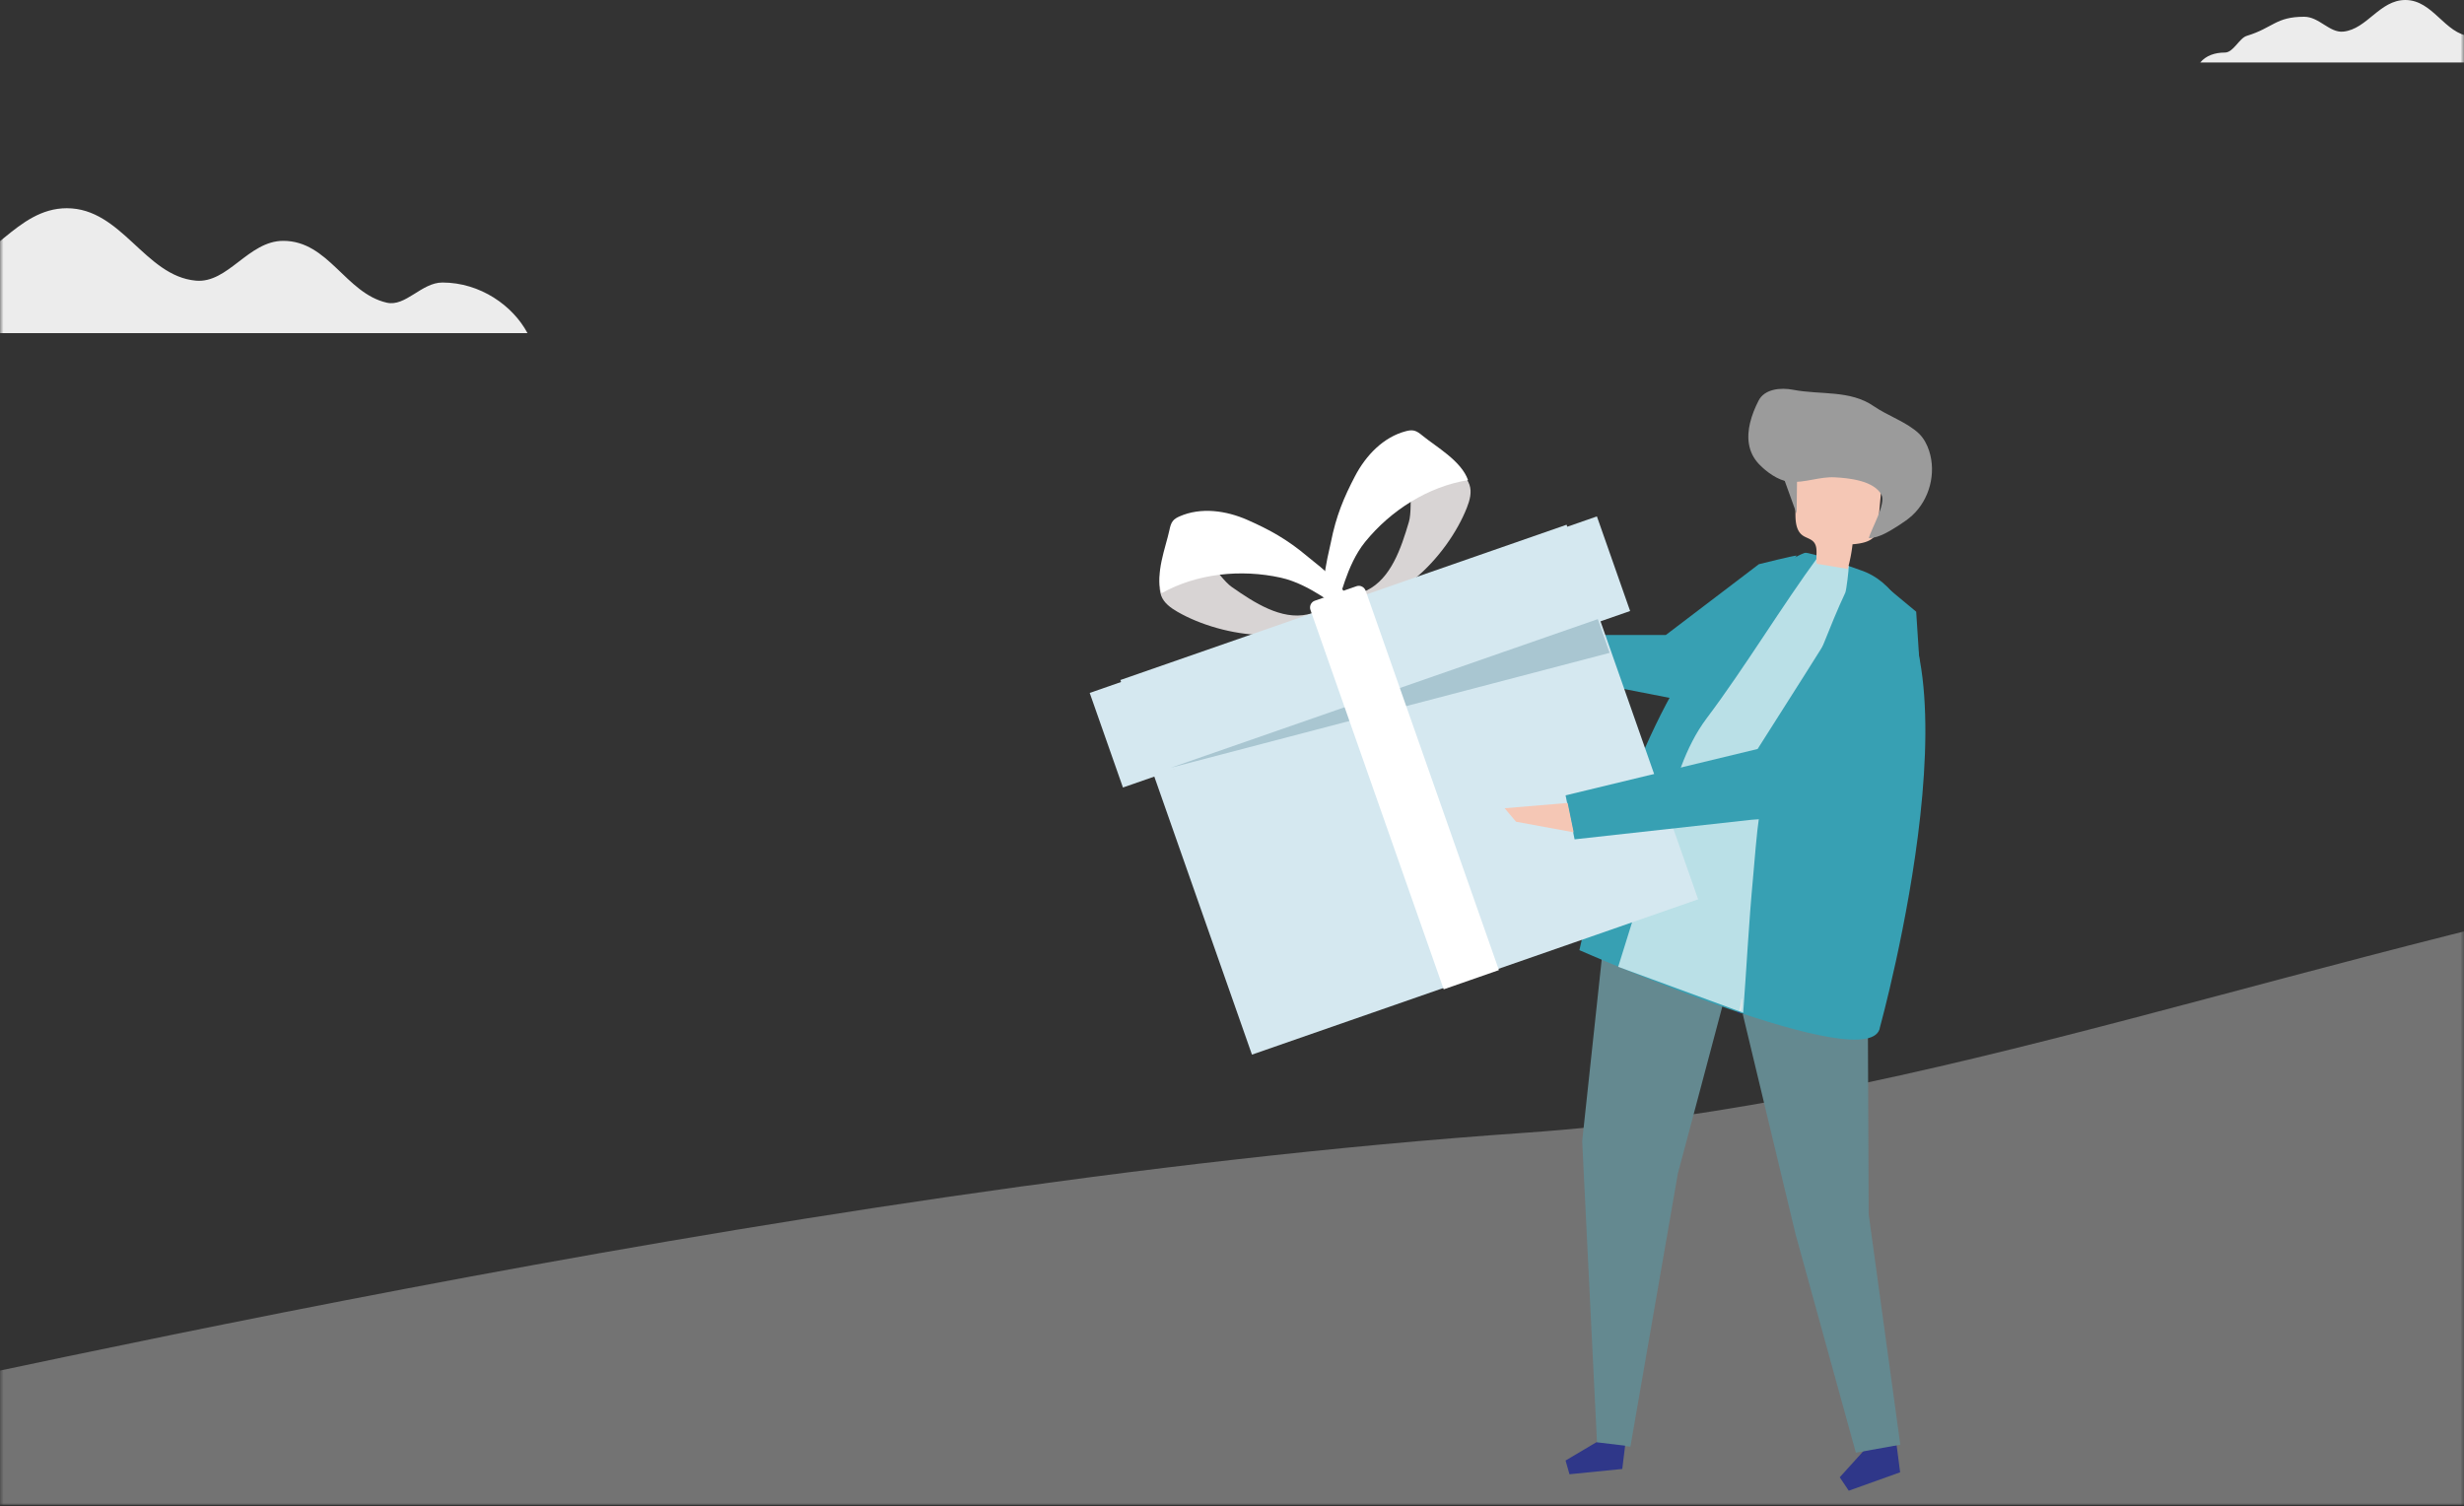 <svg xmlns="http://www.w3.org/2000/svg" xmlns:xlink="http://www.w3.org/1999/xlink" width="355" height="217" viewBox="0 0 355 217">
    <rect x="0" y="0" width="355" height="217" fill="#333333" stroke="none"/>
    <defs>
        <path id="a" d="M0 0h355v265H0z"/>
        <path id="c" d="M.445.735L.366.509z"/>
    </defs>
    <g fill="none" fill-rule="evenodd" transform="translate(0 -48)">
        <mask id="b" fill="#fff">
            <use xlink:href="#a"/>
        </mask>
        <path fill="#ECECEC" d="M520 264.798V161c-52.096 2.014-90.155 5.303-114.178 9.869-75.385 14.328-127.193 36.254-186.073 40.331-109.214 7.563-234.543 38.232-259.5 42.47-16.638 2.824-48.054 6.534-94.249 11.128h654z" mask="url(#b)" opacity=".585"/>
        <g mask="url(#b)">
            <path fill="#E0CBAF" d="M256.196 153.548l-3.85-2.277-4.842 1.337.062 2.62 8.155 1.344.475-3.024"/>
            <path fill="#37A0B3" d="M258.866 128.046c-.272-.059-5.46 1.243-5.46 1.243l-13.4 10.195h-18.37l-.865 5.206 22.261 4.339 15.834-20.983"/>
            <path fill="#648990" d="M231.528 179.142l-3.575 33.27 2.139 43.548 4.808.464 6.834-39.332 10.377-38.99-20.583 1.04"/>
            <path fill="#2F3789" d="M268.721 256.786l-3.661 4.052 1.298 1.933 7.404-2.652-.51-3.927-4.53.594"/>
            <path fill="#648990" d="M251.095 194.13l7.604 31.705 8.684 31.458 6.402-1.15-4.558-33.219-.13-31.345-9.663-3.065-8.34 5.616"/>
            <path fill="#37A0B3" d="M259.99 127.661s-9.075 3.201-18.217 18.7c-9.31 15.783-14.22 38.532-14.22 38.532s42.374 18.69 43.312 11.059c0 0 16.437-59.39-2.833-65.814-.876-.292-7.467-2.726-8.042-2.477"/>
            <path fill="#BAE0E7" d="M262.063 128.044c-5.387 7.328-10.668 16.122-16.136 23.389-3.24 4.306-4.523 9.333-6.1 14.393l-4.701 15.09-1.986 6.376 18.009 6.618c.483-6.45.808-12.914 1.41-19.354.556-5.94.82-12.7 3.312-18.201 1.213-2.677 2.467-5.343 3.694-8.016 2.251-4.906 4.001-10.065 6.295-14.95.16-.342.525-3.454.501-3.843l-4.298-1.502"/>
            <path fill="#F5C7B5" d="M261.757 129.231l4.459.73a22.73 22.73 0 0 0 .689-3.544c1.32-.103 2.884-.369 3.43-1.579.173-.38.212-.807.25-1.223l.462-5.17c.053-.596.105-1.21-.075-1.78-.314-1.002-1.265-1.658-2.215-2.099-2.424-1.122-5.34-1.311-7.754-.168-.643.305-1.259.712-1.663 1.299-.622.905-.648 2.08-.652 3.179l-.012 3.044c-.004 1.168.078 2.518 1.017 3.207.498.366 1.171.478 1.59.934.736.805.265 2.098.474 3.17"/>
            <path fill="#9B9B9B" d="M256.68 116.03l2.164 5.979.069-5.233-2.232-.746"/>
            <path fill="#9B9B9B" d="M252.141 108.921c.27-1.137.731-2.238 1.229-3.209.854-1.667 3.145-1.909 4.98-1.555 3.962.765 8.185-.006 11.623 2.372 1.966 1.36 4.833 2.323 6.507 3.947.7.679 1.165 1.57 1.465 2.5 1.04 3.215.045 7-2.44 9.282-.559.512-1.18.95-1.818 1.356-1.32.841-2.913 1.89-4.433 1.927.303-1.275 2.512-4.958 1.82-6.255-1.1-2.057-4.728-2.413-6.742-2.518-1.041-.054-2.093.137-3.14.33-1.163.213-2.32.426-3.45.302-1.544-.17-3.243-1.407-4.3-2.515-1.657-1.735-1.789-3.909-1.3-5.964"/>
            <path fill="#2F3789" d="M229.998 255.792l-4.44 2.632.566 1.978 7.603-.76.411-3.356-4.14-.494"/>
            <path fill="#272F6E" d="M250.608 194.059l-.264-.089c.02-.062.038-.126.056-.189l.249.092a7.768 7.768 0 0 1-.04.186"/>
            <path fill="#E8E8E8" d="M250.834 193.68l-.248-.091c.156-.545.257-1.111.298-1.693l.089-.007a7.29 7.29 0 0 1-.139 1.79m-.397-8.684l-.54-6.893.54 6.893"/>
            <path fill="#D9C2C2" d="M248.378 154.839l-.06-.38-.813-5.19.873 5.57"/>
            <path fill="#C6B1B1" d="M247.91 154.459l-.406-5.19.406 5.19M200.822 195.749l5.415-.427-5.417.427"/>
            <path fill="#E8E8E8" d="M251.294 191.561l-.997-6.651.997 6.651"/>
            <path fill="#D3D3D3" d="M250.94 191.668l-.09-1.152.09 1.134V191.668"/>
            <path fill="#D9C2C2" d="M217.778 187.513"/>
            <path fill="#C6B1B1" d="M217.978 187.477l32.56-2.567-32.56 2.567"/>
            <path fill="#D9C2C2" d="M228.95 179.904"/>
            <path fill="#C6B1B1" d="M228.75 179.766h.001l21.109-1.664-21.11 1.664"/>
            <path fill="#E5E5E5" d="M278.227 115.965l1.206-4.34-1.206 4.34M280.222 108.38l.99-3.562-.99 3.562"/>
            <path fill="#D8D4D4" d="M211.712 117.837c.377 1.09.036 2.273-.376 3.318-2.74 6.956-10.96 15.731-18.573 13.42.72-.329 2.692-.8 4.156-1.516 3.475-1.7 4.938-6.033 6.07-9.878.693-2.358-.503-8.298 1.658-9.689 2.06-1.327 6.314 2.17 7.065 4.345"/>
            <path fill="#FFF" d="M191.74 126.158c.765-3.865 1.887-6.498 3.469-9.53 1.581-3.032 4.112-5.662 7.342-6.504.384-.1.788-.174 1.18-.082.45.104.833.412 1.198.711 2.022 1.653 5.603 3.641 6.58 6.423-5.736.92-11.13 4.34-14.833 8.905-2.766 3.408-3.616 8.576-3.98 8.663-3.462.831-1.315-6.768-.955-8.586"/>
            <path fill="#D8D4D4" d="M167.286 133.79c.388 1.086 1.395 1.799 2.371 2.361 6.497 3.741 18.42 5.506 22.927-1.023-.77.19-2.606 1.045-4.199 1.392-3.783.825-7.639-1.655-10.93-3.962-2.018-1.413-4.802-6.801-7.362-6.55-2.443.241-3.581 5.614-2.807 7.781"/>
            <path fill="#FFF" d="M188.445 128.23c-3.018-2.549-5.543-3.912-8.677-5.303-3.135-1.39-6.76-1.877-9.815-.533-.362.16-.725.352-.975.668-.285.36-.392.838-.491 1.3-.547 2.546-2.103 6.322-1.126 9.103 5.062-2.838 11.422-3.507 17.176-2.234 4.296.95 8.196 4.465 8.535 4.307 3.228-1.496-3.208-6.109-4.627-7.308"/>
            <path fill="#D5E8F0" d="M244.66 177.572l-64.285 22.373-18.955-53.973 64.285-22.372 18.955 53.972"/>
            <path fill="#D5E8F0" d="M234.86 136.03l-73.073 25.43L157 147.833l73.074-25.432 4.786 13.63"/>
            <g transform="translate(231.74 141.6)">
                <mask id="d" fill="#fff">
                    <use xlink:href="#c"/>
                </mask>
                <path fill="#E5E5E5" d="M.366.735h.079V.509H.366z" mask="url(#d)"/>
            </g>
            <path fill="#A9C6D1" d="M168.654 158.62L230.2 137.2l1.644 4.68.063.18-63.254 16.56"/>
            <path fill="#C06578" d="M168.653 158.98L205.949 146l-37.295 12.98h-.001"/>
            <path fill="#FFF" d="M215.955 187.769L208 190.538l-19.193-54.648c-.194-.554.083-1.155.62-1.341l6.013-2.093c.536-.187 1.129.11 1.323.665l19.193 54.648"/>
            <path fill="#37A0B3" d="M271.165 132.049s-3.964 1.382-4.251 2.1c-.287.72-13.687 21.761-13.687 21.761l-27.668 6.68 1.3 6.336 25.503-2.82 9.294-.651 14.913-21.692-.495-7.632-4.909-4.082"/>
            <path fill="#F5C7B5" d="M225.853 163.685l-9.072.76 1.642 1.945 8.3 1.525-.87-4.23"/>
        </g>
        <path fill="#ECECEC" d="M63.736 88.704c-3.01 0-5.299 3.53-8.019 2.903-5.941-1.37-8.384-8.907-14.905-8.907-5.032 0-7.948 6.152-12.593 5.735C20.862 87.775 17.548 78 9.626 78c-7.327 0-10.923 8.368-17.69 9.106-3.986.436-6.902-4.278-11.233-4.278-8.166 0-8.885 3.198-16.406 5.507-2.16.663-3.81 4.806-6.251 4.806-2.866 0-5.412.886-7.046 2.859H76c-2.095-3.946-6.793-7.296-12.264-7.296M373.819 53.352c-1.517 0-2.67 1.765-4.041 1.452-2.995-.686-4.226-4.454-7.513-4.454-2.536 0-4.005 3.076-6.347 2.868-3.708-.33-5.378-5.218-9.37-5.218-3.693 0-5.506 4.184-8.916 4.553-2.01.218-3.479-2.139-5.661-2.139-4.116 0-4.478 1.6-8.27 2.753-1.088.332-1.92 2.404-3.15 2.404-1.445 0-2.727.442-3.551 1.429h63c-1.056-1.973-3.424-3.648-6.181-3.648" mask="url(#b)"/>
    </g>
</svg>
